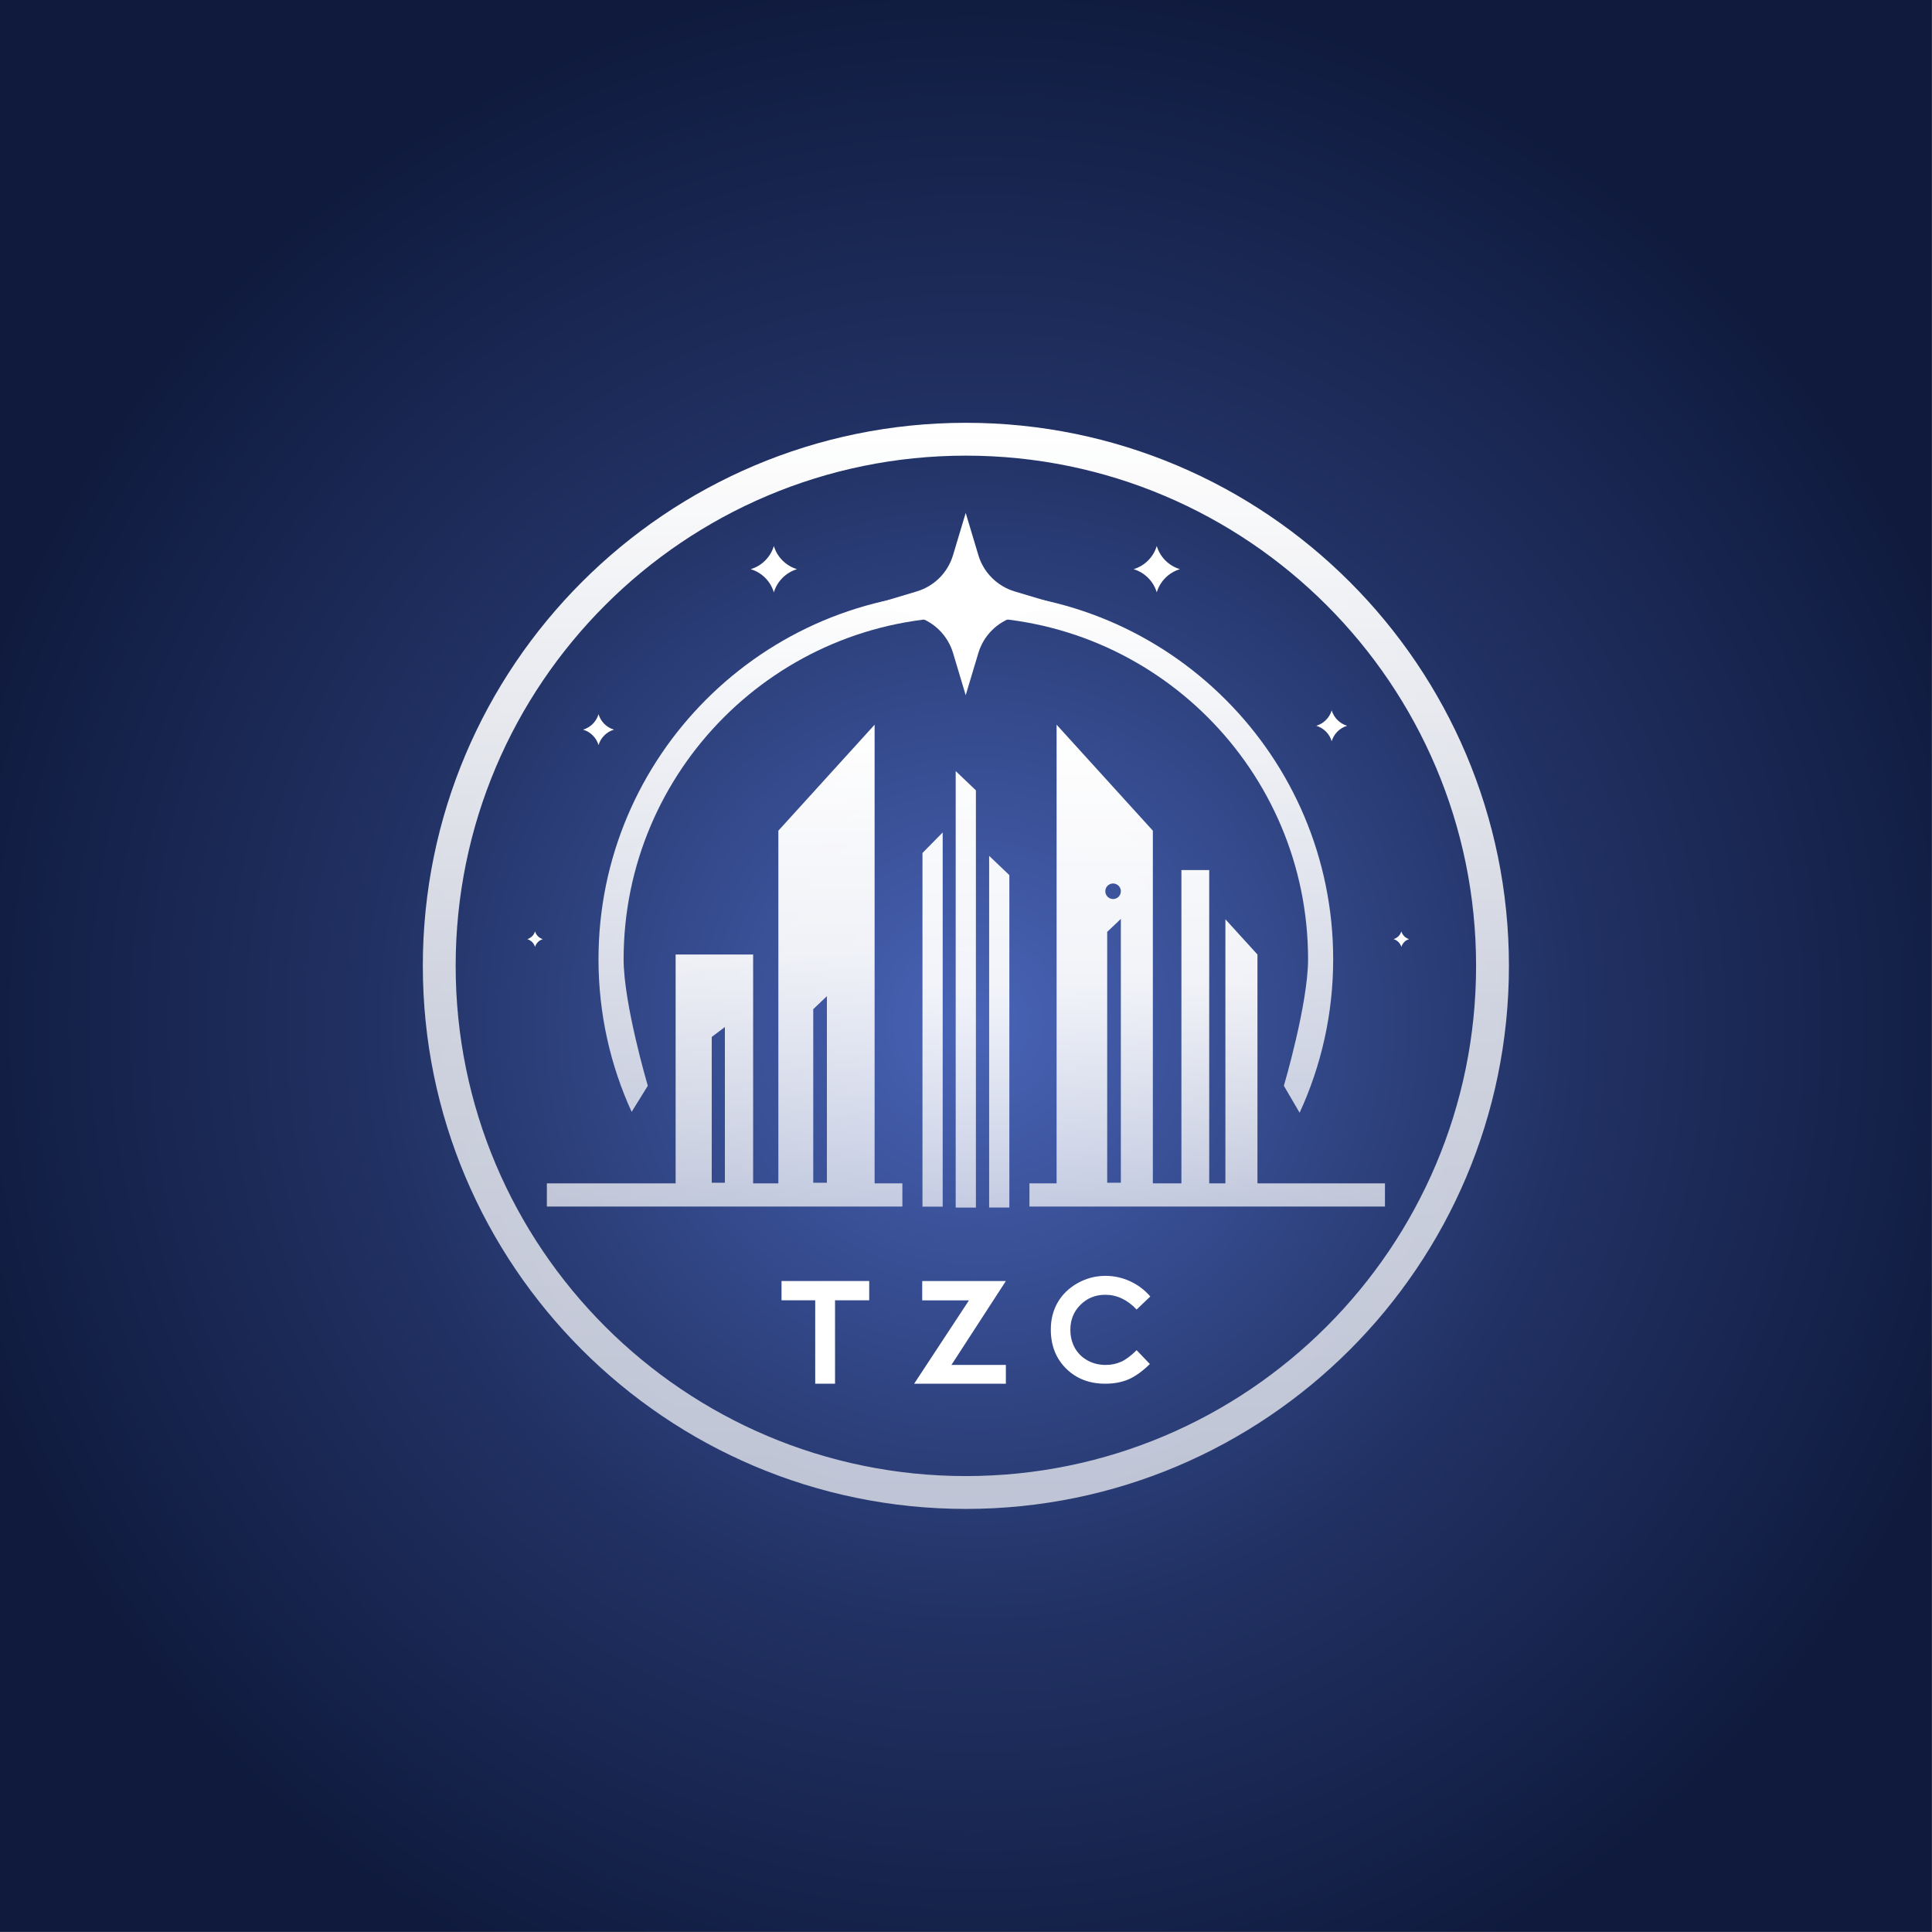 <?xml version="1.0" encoding="UTF-8" standalone="no"?>
<!DOCTYPE svg PUBLIC "-//W3C//DTD SVG 1.1//EN" "http://www.w3.org/Graphics/SVG/1.1/DTD/svg11.dtd">
<svg width="100%" height="100%" viewBox="0 0 500 500" version="1.1" xmlns="http://www.w3.org/2000/svg" xmlns:xlink="http://www.w3.org/1999/xlink" xml:space="preserve" xmlns:serif="http://www.serif.com/" style="fill-rule:evenodd;clip-rule:evenodd;stroke-linejoin:round;stroke-miterlimit:2;">
    <rect x="0" y="0" width="500" height="500" fill="#808080" stroke="none"/>
    <g transform="matrix(1,0,0,1,-983.667,0)">
        <g id="Gradients" transform="matrix(1,0,0,1,983.667,0)">
            <rect x="0" y="0" width="499.956" height="499.956" style="fill:url(#_Radial1);"/>
            <g transform="matrix(0.998,0,0,0.998,43.798,-42.244)">
                <path d="M206.584,151.969C128.861,151.969 65.759,215.071 65.759,292.794C65.759,370.517 128.861,433.618 206.584,433.618C284.307,433.618 347.408,370.517 347.408,292.794C347.408,215.071 284.307,151.969 206.584,151.969ZM206.584,160.486C279.606,160.486 338.891,219.771 338.891,292.794C338.891,365.816 279.606,425.101 206.584,425.101C133.561,425.101 74.276,365.816 74.276,292.794C74.276,219.771 133.561,160.486 206.584,160.486Z" style="fill:url(#_Linear2);"/>
            </g>
            <g transform="matrix(1.046,0,0,1.046,-1667.98,57.533)">
                <path d="M1833.56,71.904C1833.56,71.904 1835.24,77.508 1836.69,82.347C1837.98,86.658 1841.36,90.032 1845.67,91.324C1850.51,92.774 1856.11,94.454 1856.11,94.454C1856.11,94.454 1850.51,96.134 1845.67,97.584C1841.36,98.877 1837.98,102.25 1836.69,106.562C1835.24,111.4 1833.56,117.005 1833.56,117.005C1833.56,117.005 1831.88,111.4 1830.43,106.562C1829.14,102.25 1825.76,98.877 1821.45,97.584C1816.61,96.134 1811.01,94.454 1811.01,94.454C1811.01,94.454 1816.63,92.771 1821.47,91.319C1825.77,90.03 1829.13,86.664 1830.42,82.363C1831.88,77.521 1833.56,71.904 1833.56,71.904Z" style="fill:#fff;"/>
            </g>
            <g transform="matrix(0.089,0,0,0.089,-24.72,234.642)">
                <path d="M1833.56,71.904C1833.56,71.904 1833.56,71.907 1833.56,71.914C1836.81,82.738 1845.28,91.207 1856.1,94.451C1856.11,94.453 1856.11,94.454 1856.11,94.454C1856.11,94.454 1856.11,94.455 1856.1,94.457C1845.28,97.702 1836.81,106.17 1833.56,116.995C1833.56,117.001 1833.56,117.005 1833.56,117.005C1833.56,117.005 1833.56,117.001 1833.56,116.995C1830.31,106.17 1821.84,97.702 1811.02,94.457C1811.01,94.455 1811.01,94.454 1811.01,94.454C1811.01,94.454 1811.01,94.453 1811.02,94.451C1821.84,91.207 1830.31,82.738 1833.56,71.914C1833.56,71.907 1833.56,71.904 1833.56,71.904Z" style="fill:#fff;"/>
            </g>
            <g transform="matrix(0.177,0,0,0.177,20.102,171.113)">
                <path d="M1833.56,71.904C1833.56,71.904 1833.56,71.905 1833.56,71.908C1836.81,82.736 1845.28,91.207 1856.11,94.453C1856.11,94.454 1856.11,94.454 1856.11,94.454C1856.11,94.454 1856.11,94.455 1856.11,94.455C1845.28,97.701 1836.81,106.173 1833.56,117.001C1833.56,117.003 1833.56,117.005 1833.56,117.005C1833.56,117.005 1833.56,117.003 1833.56,117.001C1830.31,106.173 1821.84,97.701 1811.01,94.455C1811.01,94.455 1811.01,94.454 1811.01,94.454C1811.01,94.454 1811.01,94.454 1811.01,94.453C1821.84,91.207 1830.31,82.736 1833.56,71.908C1833.56,71.905 1833.56,71.904 1833.56,71.904Z" style="fill:#fff;"/>
            </g>
            <g transform="matrix(0.177,0,0,0.177,-169.64,172.113)">
                <path d="M1833.56,71.904C1833.56,71.904 1833.56,71.905 1833.56,71.908C1836.81,82.736 1845.28,91.207 1856.11,94.453C1856.11,94.454 1856.11,94.454 1856.11,94.454C1856.11,94.454 1856.11,94.455 1856.11,94.455C1845.28,97.701 1836.81,106.173 1833.56,117.001C1833.56,117.003 1833.56,117.005 1833.56,117.005C1833.56,117.005 1833.56,117.003 1833.56,117.001C1830.31,106.173 1821.84,97.701 1811.01,94.455C1811.01,94.455 1811.01,94.454 1811.01,94.454C1811.01,94.454 1811.01,94.454 1811.01,94.453C1821.84,91.207 1830.31,82.736 1833.56,71.908C1833.56,71.905 1833.56,71.904 1833.56,71.904Z" style="fill:#fff;"/>
            </g>
            <g transform="matrix(0.266,0,0,0.266,-188.36,122.177)">
                <path d="M1833.56,71.904C1833.56,71.904 1833.56,71.905 1833.56,71.906C1836.81,82.735 1845.28,91.208 1856.11,94.454C1856.11,94.454 1856.11,94.454 1856.11,94.454C1856.11,94.454 1856.11,94.455 1856.11,94.455C1845.28,97.701 1836.81,106.173 1833.56,117.003C1833.56,117.004 1833.56,117.005 1833.56,117.005C1833.56,117.005 1833.56,117.004 1833.56,117.003C1830.31,106.173 1821.84,97.701 1811.01,94.455C1811.01,94.455 1811.01,94.454 1811.01,94.454C1811.01,94.454 1811.01,94.454 1811.01,94.454C1821.84,91.208 1830.31,82.735 1833.56,71.906C1833.56,71.905 1833.56,71.904 1833.56,71.904Z" style="fill:#fff;"/>
            </g>
            <g transform="matrix(0.266,0,0,0.266,-287.453,122.177)">
                <path d="M1833.56,71.904C1833.56,71.904 1833.56,71.905 1833.56,71.906C1836.81,82.735 1845.28,91.208 1856.11,94.454C1856.11,94.454 1856.11,94.454 1856.11,94.454C1856.11,94.454 1856.11,94.455 1856.11,94.455C1845.28,97.701 1836.81,106.173 1833.56,117.003C1833.56,117.004 1833.56,117.005 1833.56,117.005C1833.56,117.005 1833.56,117.004 1833.56,117.003C1830.31,106.173 1821.84,97.701 1811.01,94.455C1811.01,94.455 1811.01,94.454 1811.01,94.454C1811.01,94.454 1811.01,94.454 1811.01,94.454C1821.84,91.208 1830.31,82.735 1833.56,71.906C1833.56,71.905 1833.56,71.904 1833.56,71.904Z" style="fill:#fff;"/>
            </g>
            <g transform="matrix(0.089,0,0,0.089,199.48,234.642)">
                <path d="M1833.56,71.904C1833.56,71.904 1833.56,71.907 1833.56,71.914C1836.81,82.738 1845.28,91.207 1856.1,94.451C1856.11,94.453 1856.11,94.454 1856.11,94.454C1856.11,94.454 1856.11,94.455 1856.1,94.457C1845.28,97.702 1836.81,106.17 1833.56,116.995C1833.56,117.001 1833.56,117.005 1833.56,117.005C1833.56,117.005 1833.56,117.001 1833.56,116.995C1830.31,106.17 1821.84,97.702 1811.02,94.457C1811.01,94.455 1811.01,94.454 1811.01,94.454C1811.01,94.454 1811.01,94.453 1811.02,94.451C1821.84,91.207 1830.31,82.738 1833.56,71.914C1833.56,71.907 1833.56,71.904 1833.56,71.904Z" style="fill:#fff;"/>
            </g>
            <g transform="matrix(1,0,0,1,-4.074,3.628)">
                <g transform="matrix(0.598,0,0,0.89,75.209,36.871)">
                    <path d="M317.868,208.971L309.122,203.368L309.122,305.628L317.868,305.628L317.868,208.971Z" style="fill:url(#_Linear3);"/>
                </g>
                <g transform="matrix(0.598,0,0,0.89,66.552,14.929)">
                    <path d="M317.868,208.971L309.122,203.368L309.122,330.292L317.868,330.292L317.868,208.971Z" style="fill:url(#_Linear4);"/>
                </g>
                <g transform="matrix(-0.598,0,0,0.947,432.896,19.224)">
                    <path d="M317.868,208.971L309.122,203.368L309.122,305.628L317.868,305.628L317.868,208.971Z" style="fill:url(#_Linear5);"/>
                </g>
            </g>
            <path d="M273.448,306.257L266.42,306.257L266.42,312.257L358.427,312.257L358.427,306.257L325.426,306.257L325.426,247.026L317.132,237.911L317.132,306.257L312.944,306.257L312.944,225.17L305.749,225.17L305.749,306.257L298.356,306.257L298.356,214.981L273.448,187.553L273.448,306.257ZM286.541,306.094L290.075,306.094L290.075,237.809L286.541,241.17L286.541,306.094ZM288.063,228.645C289.174,228.645 290.075,229.547 290.075,230.658C290.075,231.768 289.174,232.67 288.063,232.67C286.952,232.67 286.05,231.768 286.05,230.658C286.05,229.547 286.952,228.645 288.063,228.645Z" style="fill:url(#_Linear6);"/>
            <path d="M226.348,306.257L233.535,306.257L233.535,312.257L141.529,312.257L141.529,306.257L174.852,306.257L174.852,247.026L194.909,247.026L194.909,306.257L201.44,306.257L201.44,214.981L226.348,187.553L226.348,306.257ZM210.467,306.094L214.002,306.094L214.002,257.809L210.467,261.17L210.467,306.094ZM184.197,306.094L184.197,268.361L187.6,265.793L187.6,306.094L184.197,306.094Z" style="fill:url(#_Linear7);"/>
            <g transform="matrix(1,0,0,1,-4.443,6)">
                <g transform="matrix(1,0,0,1,-1.238,14.331)">
                    <path d="M303.376,315.198L299.838,318.571C297.431,316.027 294.723,314.755 291.715,314.755C289.176,314.755 287.037,315.623 285.298,317.359C283.559,319.095 282.69,321.235 282.69,323.779C282.69,325.551 283.075,327.125 283.845,328.499C284.615,329.874 285.704,330.953 287.112,331.736C288.52,332.52 290.084,332.912 291.805,332.912C293.273,332.912 294.615,332.638 295.83,332.089C297.046,331.54 298.382,330.543 299.838,329.096L303.267,332.675C301.304,334.591 299.449,335.919 297.703,336.66C295.956,337.401 293.963,337.772 291.723,337.772C287.592,337.772 284.21,336.462 281.579,333.842C278.947,331.223 277.631,327.865 277.631,323.77C277.631,321.121 278.23,318.766 279.429,316.706C280.627,314.647 282.343,312.991 284.578,311.738C286.812,310.485 289.218,309.859 291.795,309.859C293.987,309.859 296.098,310.322 298.127,311.248C300.157,312.174 301.906,313.491 303.376,315.198Z" style="fill:#fff;fill-rule:nonzero;"/>
                </g>
                <g transform="matrix(1,0,0,1,-35.08,14.999)">
                    <path d="M278.191,310.528L299.842,310.528L285.752,332.243L299.842,332.243L299.842,337.103L276.103,337.103L290.291,315.532L278.191,315.532L278.191,310.528Z" style="fill:#fff;fill-rule:nonzero;"/>
                </g>
                <g transform="matrix(1,0,0,1,-65.626,14.999)">
                    <path d="M272.33,310.528L295.018,310.528L295.018,315.514L286.176,315.514L286.176,337.103L281.046,337.103L281.046,315.514L272.33,315.514L272.33,310.528Z" style="fill:#fff;fill-rule:nonzero;"/>
                </g>
            </g>
            <g transform="matrix(1.062,0,0,1.062,-29.165,-25.494)">
                <path d="M181.39,294.953L185.326,288.6C185.326,288.6 179.431,268.653 179.431,257.763C179.431,211.735 216.8,174.366 262.828,174.366C308.856,174.366 346.225,211.735 346.225,257.763C346.225,268.653 340.33,288.6 340.33,288.6L344.166,295.169C349.415,283.784 352.345,271.113 352.345,257.763C352.345,208.357 312.234,168.246 262.828,168.246C213.422,168.246 173.311,208.357 173.311,257.763C173.311,271.028 176.203,283.624 181.39,294.953Z" style="fill:url(#_Linear8);"/>
            </g>
        </g>
    </g>
    <defs>
        <radialGradient id="_Radial1" cx="0" cy="0" r="1" gradientUnits="userSpaceOnUse" gradientTransform="matrix(270.625,3.168,-3.168,270.625,252.709,264.549)"><stop offset="0" style="stop-color:#4964b7;stop-opacity:1"/><stop offset="0.57" style="stop-color:#213163;stop-opacity:1"/><stop offset="1" style="stop-color:#0f1a3d;stop-opacity:1"/></radialGradient>
        <linearGradient id="_Linear2" x1="0" y1="0" x2="1" y2="0" gradientUnits="userSpaceOnUse" gradientTransform="matrix(1.7246e-14,281.648,-281.648,1.7246e-14,204.076,151.969)"><stop offset="0" style="stop-color:#fff;stop-opacity:1"/><stop offset="0.54" style="stop-color:#fff;stop-opacity:0.78"/><stop offset="1" style="stop-color:#fff;stop-opacity:0.7"/></linearGradient>
        <linearGradient id="_Linear3" x1="0" y1="0" x2="1" y2="0" gradientUnits="userSpaceOnUse" gradientTransform="matrix(5.90959e-14,140.334,-1034.19,1.97073e-13,298.837,165.294)"><stop offset="0" style="stop-color:#fff;stop-opacity:1"/><stop offset="0.54" style="stop-color:#fff;stop-opacity:0.93"/><stop offset="1" style="stop-color:#fff;stop-opacity:0.7"/></linearGradient>
        <linearGradient id="_Linear4" x1="0" y1="0" x2="1" y2="0" gradientUnits="userSpaceOnUse" gradientTransform="matrix(5.90959e-14,140.334,-1034.19,1.97073e-13,313.303,189.957)"><stop offset="0" style="stop-color:#fff;stop-opacity:1"/><stop offset="0.54" style="stop-color:#fff;stop-opacity:0.93"/><stop offset="1" style="stop-color:#fff;stop-opacity:0.7"/></linearGradient>
        <linearGradient id="_Linear5" x1="0" y1="0" x2="1" y2="0" gradientUnits="userSpaceOnUse" gradientTransform="matrix(-5.90959e-14,131.782,1034.19,1.85063e-13,298.837,173.847)"><stop offset="0" style="stop-color:#fff;stop-opacity:1"/><stop offset="0.54" style="stop-color:#fff;stop-opacity:0.93"/><stop offset="1" style="stop-color:#fff;stop-opacity:0.7"/></linearGradient>
        <linearGradient id="_Linear6" x1="0" y1="0" x2="1" y2="0" gradientUnits="userSpaceOnUse" gradientTransform="matrix(7.64478e-15,124.849,-169.216,1.03615e-14,306.206,187.553)"><stop offset="0" style="stop-color:#fff;stop-opacity:1"/><stop offset="0.53" style="stop-color:#fff;stop-opacity:0.93"/><stop offset="1" style="stop-color:#fff;stop-opacity:0.7"/></linearGradient>
        <linearGradient id="_Linear7" x1="0" y1="0" x2="1" y2="0" gradientUnits="userSpaceOnUse" gradientTransform="matrix(1.592,124.849,-169.216,2.158,198.291,187.553)"><stop offset="0" style="stop-color:#fff;stop-opacity:1"/><stop offset="0.48" style="stop-color:#fff;stop-opacity:0.92"/><stop offset="1" style="stop-color:#fff;stop-opacity:0.7"/></linearGradient>
        <linearGradient id="_Linear8" x1="0" y1="0" x2="1" y2="0" gradientUnits="userSpaceOnUse" gradientTransform="matrix(9.17041e-15,149.764,-106.173,6.5012e-15,263.865,168.246)"><stop offset="0" style="stop-color:#fff;stop-opacity:1"/><stop offset="1" style="stop-color:#fff;stop-opacity:0.7"/></linearGradient>
    </defs>
</svg>
